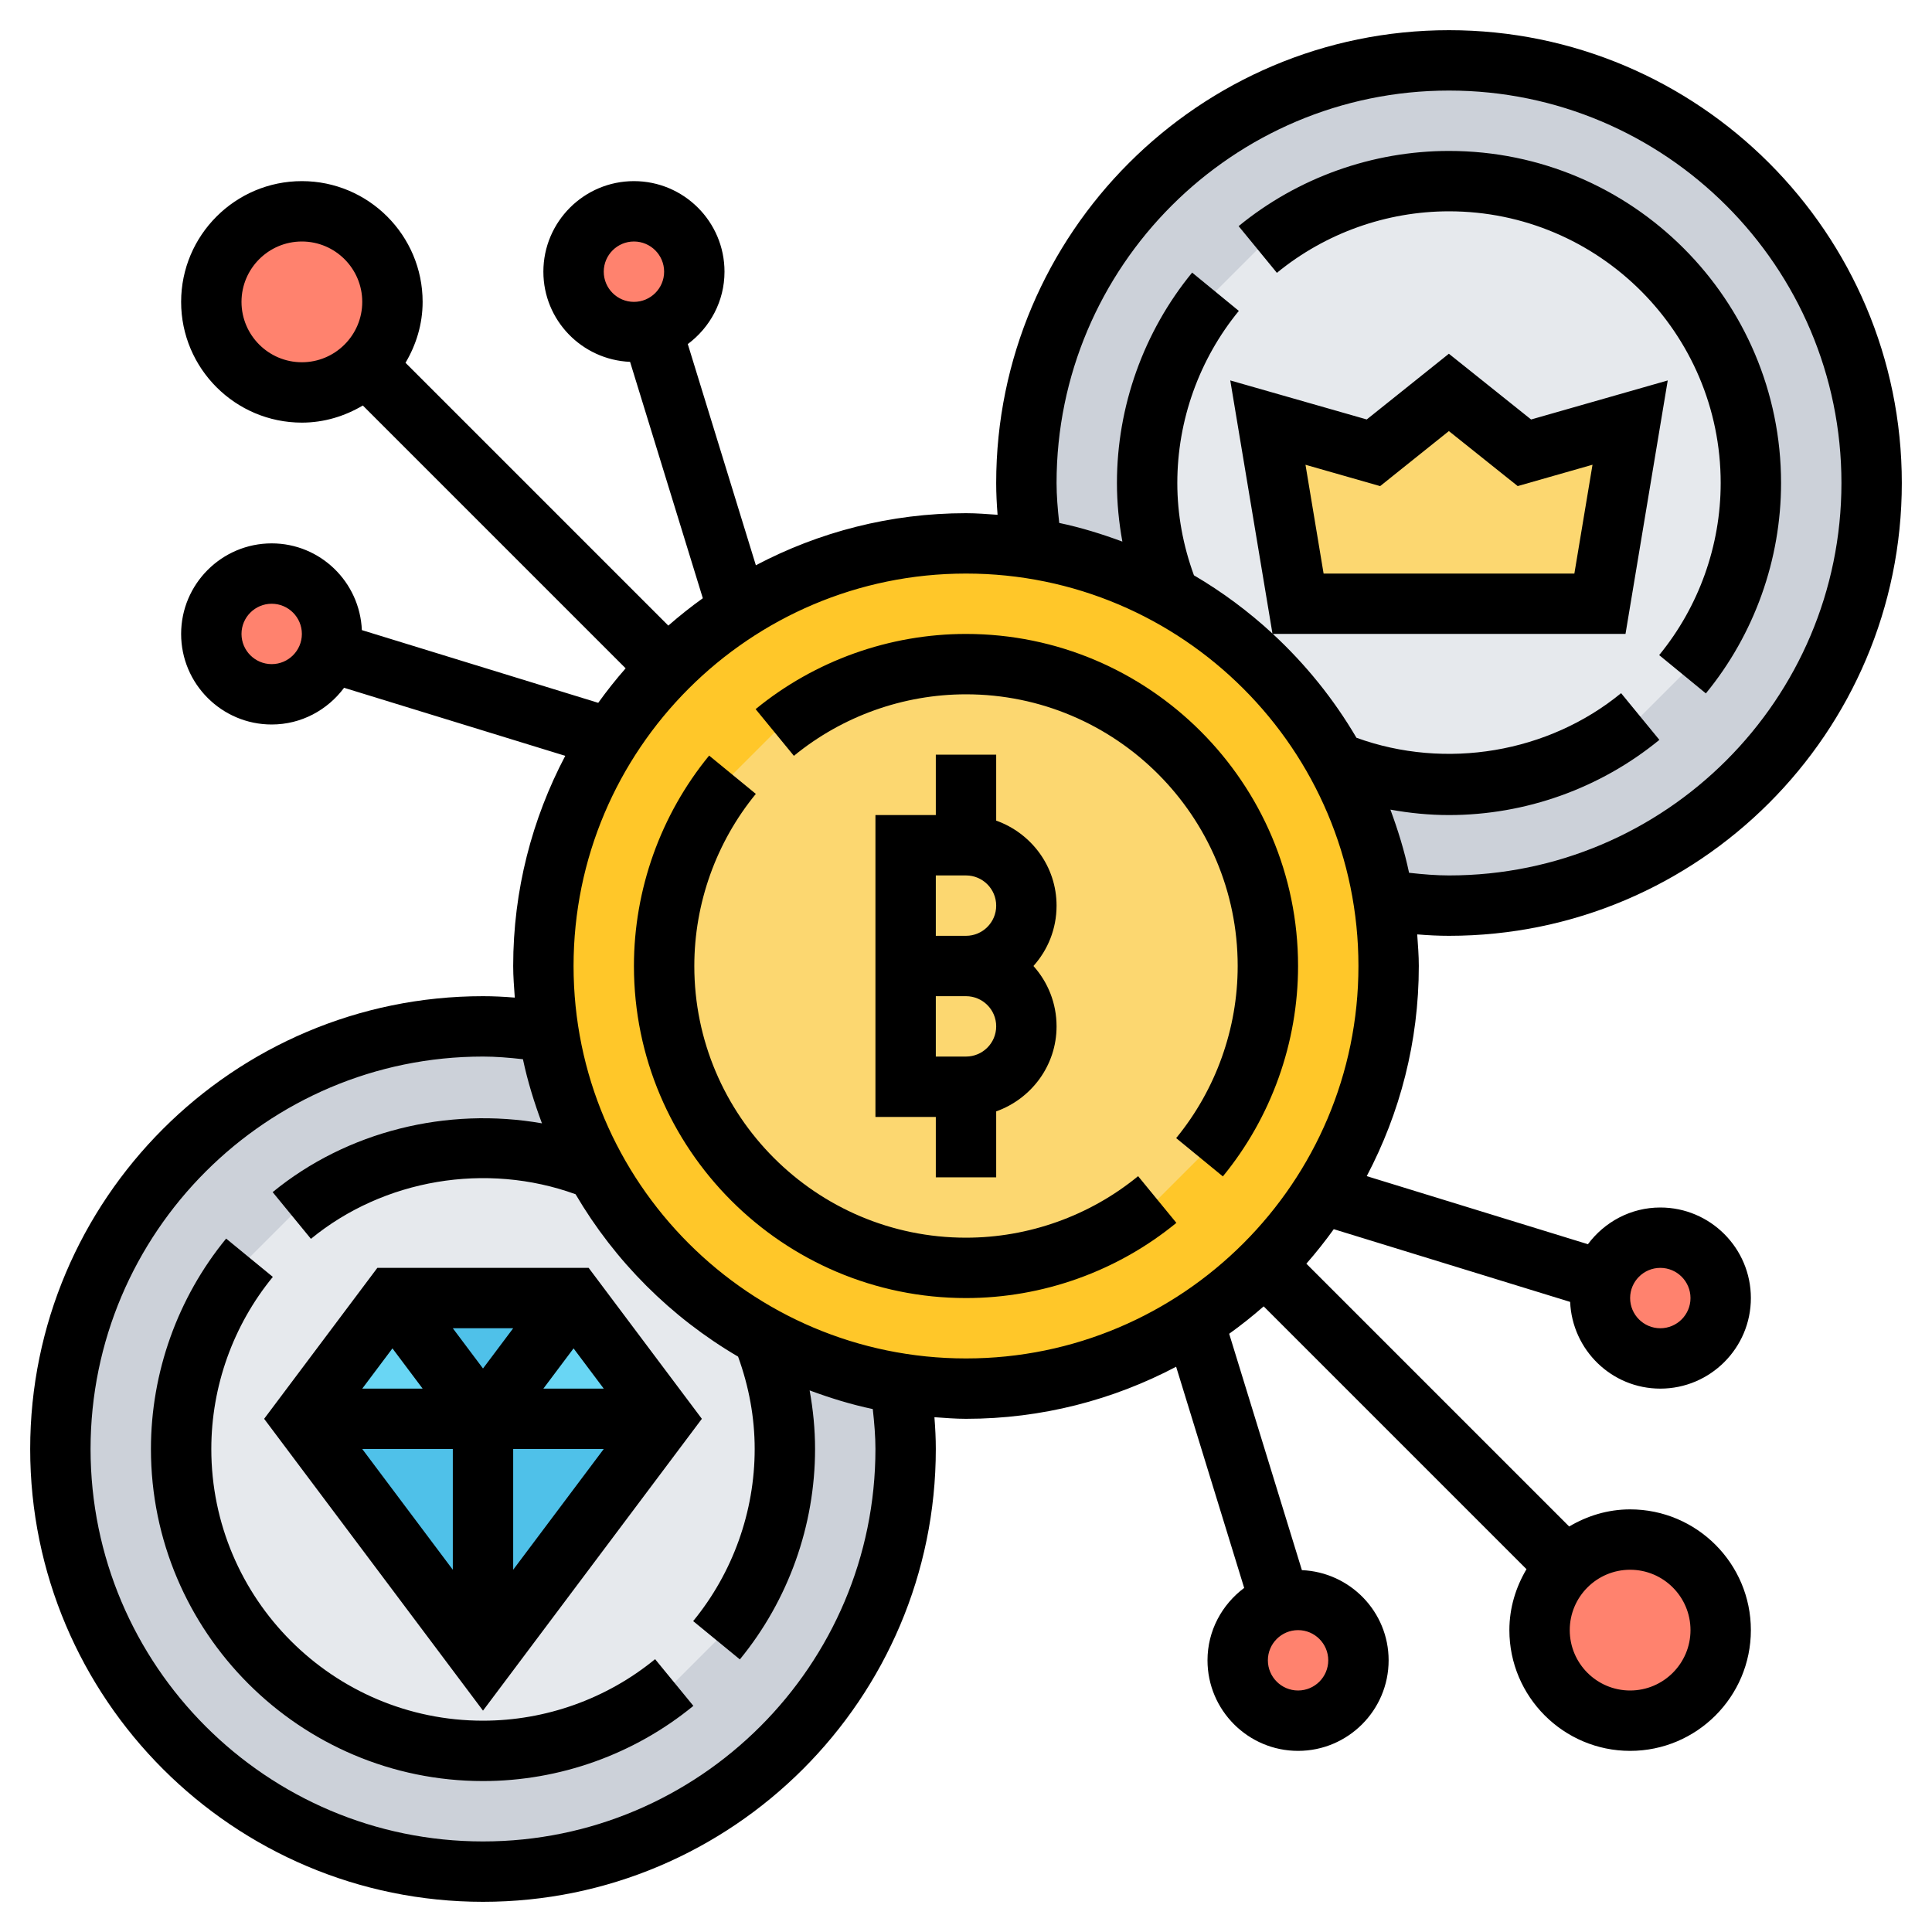 <svg id="Layer_5" enable-background="new 0 0 64 64" height="512" viewBox="0 0 64 64" width="512" xmlns="http://www.w3.org/2000/svg"><circle cx="16" cy="48" fill="#ccd1d9" r="14"/><g fill="#ff826e"><path d="m21 7c1.1 0 2 .9 2 2 0 .89-.59 1.66-1.41 1.91-.18.06-.38.09-.59.09-1.1 0-2-.9-2-2s.9-2 2-2z"/><path d="m10 7c1.66 0 3 1.34 3 3 0 .83-.34 1.58-.88 2.12s-1.29.88-2.12.88c-1.66 0-3-1.34-3-3s1.34-3 3-3z"/><path d="m11 21c0 .21-.03.41-.09.59-.25.82-1.02 1.41-1.91 1.41-1.1 0-2-.9-2-2s.9-2 2-2 2 .9 2 2z"/><path d="m55 41c1.1 0 2 .9 2 2s-.9 2-2 2-2-.9-2-2c0-.21.03-.41.09-.59.25-.82 1.02-1.41 1.91-1.41z"/><path d="m54 51c1.66 0 3 1.34 3 3s-1.34 3-3 3-3-1.34-3-3c0-.83.34-1.58.88-2.12s1.29-.88 2.12-.88z"/><path d="m43 53c1.1 0 2 .9 2 2s-.9 2-2 2-2-.9-2-2c0-.89.59-1.66 1.41-1.91.18-.06.38-.09.59-.09z"/></g><path d="m25.28 44.28c.46 1.15.72 2.4.72 3.72 0 2.4-.85 4.61-2.26 6.34l-1.4 1.4c-1.73 1.41-3.94 2.26-6.34 2.26-5.52 0-10-4.48-10-10 0-2.4.85-4.61 2.26-6.34l1.4-1.4c1.73-1.41 3.94-2.26 6.34-2.26 1.32 0 2.57.26 3.72.72 1.28 2.34 3.22 4.28 5.56 5.56z" fill="#e6e9ed"/><circle cx="48" cy="16" fill="#ccd1d9" r="14"/><path d="m44.28 25.28c-1.28-2.34-3.22-4.28-5.56-5.56-.46-1.15-.72-2.4-.72-3.72 0-2.4.85-4.61 2.26-6.34l1.4-1.4c1.73-1.41 3.94-2.26 6.34-2.26 5.52 0 10 4.48 10 10 0 2.4-.85 4.61-2.26 6.34l-1.4 1.4c-1.73 1.41-3.94 2.26-6.34 2.26-1.32 0-2.57-.26-3.72-.72z" fill="#e6e9ed"/><path d="m29.81 45.83c-1.62-.26-3.14-.79-4.53-1.55-2.34-1.28-4.28-3.22-5.56-5.56-.76-1.39-1.29-2.91-1.55-4.53-.11-.71-.17-1.45-.17-2.19 0-2.78.81-5.37 2.21-7.55.55-.85 1.18-1.64 1.89-2.35s1.5-1.34 2.35-1.89c2.18-1.4 4.77-2.21 7.55-2.21.74 0 1.48.06 2.19.17 1.62.26 3.14.79 4.53 1.55 2.34 1.28 4.28 3.22 5.56 5.56.76 1.39 1.29 2.91 1.55 4.53.11.71.17 1.45.17 2.19 0 2.78-.81 5.37-2.21 7.55-.55.85-1.18 1.64-1.89 2.35s-1.5 1.34-2.35 1.89c-2.18 1.4-4.77 2.21-7.55 2.21-.74 0-1.48-.06-2.19-.17z" fill="#ffc729"/><path d="m42 32c0 2.4-.85 4.61-2.26 6.34l-1.4 1.4c-1.73 1.41-3.94 2.26-6.34 2.26-5.52 0-10-4.48-10-10 0-2.4.85-4.61 2.26-6.34l1.4-1.4c1.73-1.41 3.94-2.26 6.34-2.26 5.52 0 10 4.48 10 10z" fill="#fcd770"/><path d="m54 14-1 6h-10l-1-6 3.5 1 2.5-2 2.5 2z" fill="#fcd770"/><path d="m22 47-6 8v-8z" fill="#4fc1e9"/><path d="m16 47v8l-6-8z" fill="#4fc1e9"/><path d="m19 43-3 4-3-4z" fill="#4fc1e9"/><path d="m19 43 3 4h-6z" fill="#69d6f4"/><path d="m13 43 3 4h-6z" fill="#69d6f4"/><path d="m31 25v2h-2v10h2v2h2v-2.184c1.161-.414 2-1.514 2-2.816 0-.768-.29-1.469-.766-2 .476-.531.766-1.232.766-2 0-1.302-.839-2.402-2-2.816v-2.184zm1 10h-1v-2h1c.552 0 1 .449 1 1s-.448 1-1 1zm0-4h-1v-2h1c.552 0 1 .449 1 1s-.448 1-1 1z"/><path d="m32 41c-4.963 0-9-4.038-9-9 0-2.074.724-4.099 2.038-5.701l-1.547-1.269c-1.606 1.959-2.491 4.434-2.491 6.97 0 6.065 4.935 11 11 11 2.535 0 5.01-.885 6.969-2.491l-1.268-1.547c-1.602 1.314-3.627 2.038-5.701 2.038z"/><path d="m32 21c-2.535 0-5.01.885-6.969 2.491l1.268 1.547c1.602-1.314 3.627-2.038 5.701-2.038 4.963 0 9 4.038 9 9 0 2.074-.724 4.099-2.038 5.701l1.547 1.269c1.606-1.959 2.491-4.434 2.491-6.97 0-6.065-4.935-11-11-11z"/><path d="m16 57c-4.963 0-9-4.038-9-9 0-2.074.724-4.099 2.038-5.701l-1.547-1.269c-1.606 1.959-2.491 4.434-2.491 6.97 0 6.065 4.935 11 11 11 2.535 0 5.01-.885 6.969-2.491l-1.268-1.547c-1.602 1.314-3.627 2.038-5.701 2.038z"/><path d="m63 16c0-8.271-6.729-15-15-15s-15 6.729-15 15c0 .339.017.69.046 1.053-.347-.024-.693-.053-1.046-.053-2.513 0-4.879.628-6.961 1.725l-2.255-7.327c.734-.547 1.216-1.414 1.216-2.398 0-1.654-1.346-3-3-3s-3 1.346-3 3c0 1.611 1.278 2.919 2.872 2.987l2.41 7.83c-.396.284-.777.587-1.143.907l-8.706-8.706c.352-.594.567-1.278.567-2.018 0-2.206-1.794-4-4-4s-4 1.794-4 4 1.794 4 4 4c.74 0 1.424-.215 2.019-.567l8.706 8.706c-.321.366-.623.747-.908 1.143l-7.83-2.409c-.068-1.594-1.376-2.873-2.987-2.873-1.654 0-3 1.346-3 3s1.346 3 3 3c.984 0 1.851-.482 2.398-1.216l7.327 2.254c-1.097 2.083-1.725 4.449-1.725 6.962 0 .353.029.699.053 1.047-.363-.03-.714-.047-1.053-.047-8.271 0-15 6.729-15 15s6.729 15 15 15 15-6.729 15-15c0-.339-.017-.69-.046-1.053.347.024.693.053 1.046.053 2.513 0 4.879-.628 6.961-1.725l2.254 7.327c-.733.548-1.215 1.414-1.215 2.398 0 1.654 1.346 3 3 3s3-1.346 3-3c0-1.611-1.279-2.919-2.873-2.987l-2.409-7.83c.396-.284.777-.587 1.143-.908l8.706 8.706c-.352.595-.567 1.279-.567 2.019 0 2.206 1.794 4 4 4s4-1.794 4-4-1.794-4-4-4c-.74 0-1.424.215-2.019.567l-8.706-8.706c.321-.366.623-.747.908-1.143l7.83 2.409c.068 1.594 1.376 2.873 2.987 2.873 1.654 0 3-1.346 3-3s-1.346-3-3-3c-.984 0-1.851.482-2.398 1.216l-7.327-2.255c1.097-2.082 1.725-4.448 1.725-6.961 0-.353-.029-.699-.053-1.047.363.03.714.047 1.053.047 8.271 0 15-6.729 15-15zm-43-7c0-.551.448-1 1-1s1 .449 1 1-.448 1-1 1-1-.449-1-1zm-11 13c-.552 0-1-.449-1-1s.448-1 1-1 1 .449 1 1-.448 1-1 1zm35 33c0 .551-.448 1-1 1s-1-.449-1-1 .448-1 1-1 1 .449 1 1zm11-13c.552 0 1 .449 1 1s-.448 1-1 1-1-.449-1-1 .448-1 1-1zm-45-30c-1.103 0-2-.897-2-2s.897-2 2-2 2 .897 2 2-.897 2-2 2zm19 36c0 7.168-5.832 13-13 13s-13-5.832-13-13 5.832-13 13-13c.411 0 .857.035 1.323.088.154.731.374 1.436.63 2.124-3.134-.55-6.451.255-8.921 2.279l1.268 1.547c2.412-1.978 5.808-2.551 8.767-1.477 1.304 2.222 3.16 4.077 5.383 5.379.359.989.55 2.015.55 3.06 0 2.074-.724 4.099-2.038 5.701l1.547 1.269c1.606-1.959 2.491-4.434 2.491-6.97 0-.654-.064-1.302-.18-1.941.678.251 1.372.467 2.092.618.052.466.088.911.088 1.323zm3-3c-7.168 0-13-5.832-13-13s5.832-13 13-13 13 5.832 13 13-5.832 13-13 13zm22 7c1.103 0 2 .897 2 2s-.897 2-2 2-2-.897-2-2 .897-2 2-2zm-7.941-25.18c.639.116 1.287.18 1.941.18 2.535 0 5.01-.885 6.969-2.491l-1.268-1.547c-2.412 1.977-5.808 2.551-8.767 1.477-.752-1.281-1.686-2.437-2.77-3.44h11.683l1.399-8.396-4.526 1.293-2.724-2.178-2.721 2.177-4.521-1.293 1.398 8.385c-.794-.732-1.664-1.38-2.601-1.929-.36-.987-.551-2.013-.551-3.058 0-2.074.724-4.099 2.038-5.701l-1.547-1.269c-1.606 1.959-2.491 4.434-2.491 6.97 0 .654.064 1.302.18 1.941-.678-.251-1.372-.467-2.092-.618-.052-.466-.088-.911-.088-1.323 0-7.168 5.832-13 13-13s13 5.832 13 13-5.832 13-13 13c-.411 0-.857-.035-1.323-.088-.151-.719-.367-1.414-.618-2.092zm-2.813-11.424 2.473.707 2.277-1.823 2.28 1.822 2.478-.707-.601 3.605h-8.307z"/><path d="m59 16c0-6.065-4.935-11-11-11-2.535 0-5.01.885-6.969 2.491l1.268 1.547c1.602-1.314 3.627-2.038 5.701-2.038 4.963 0 9 4.038 9 9 0 2.074-.724 4.099-2.038 5.701l1.547 1.269c1.606-1.959 2.491-4.434 2.491-6.97z"/><path d="m16 56.667 7.25-9.667-3.75-5h-7l-3.75 5zm1-8.667h3l-3 4zm1-2 1-1.333 1 1.333zm-2-.667-1-1.333h2zm-2 .667h-2l1-1.333zm1 2v4l-3-4z"/></svg>